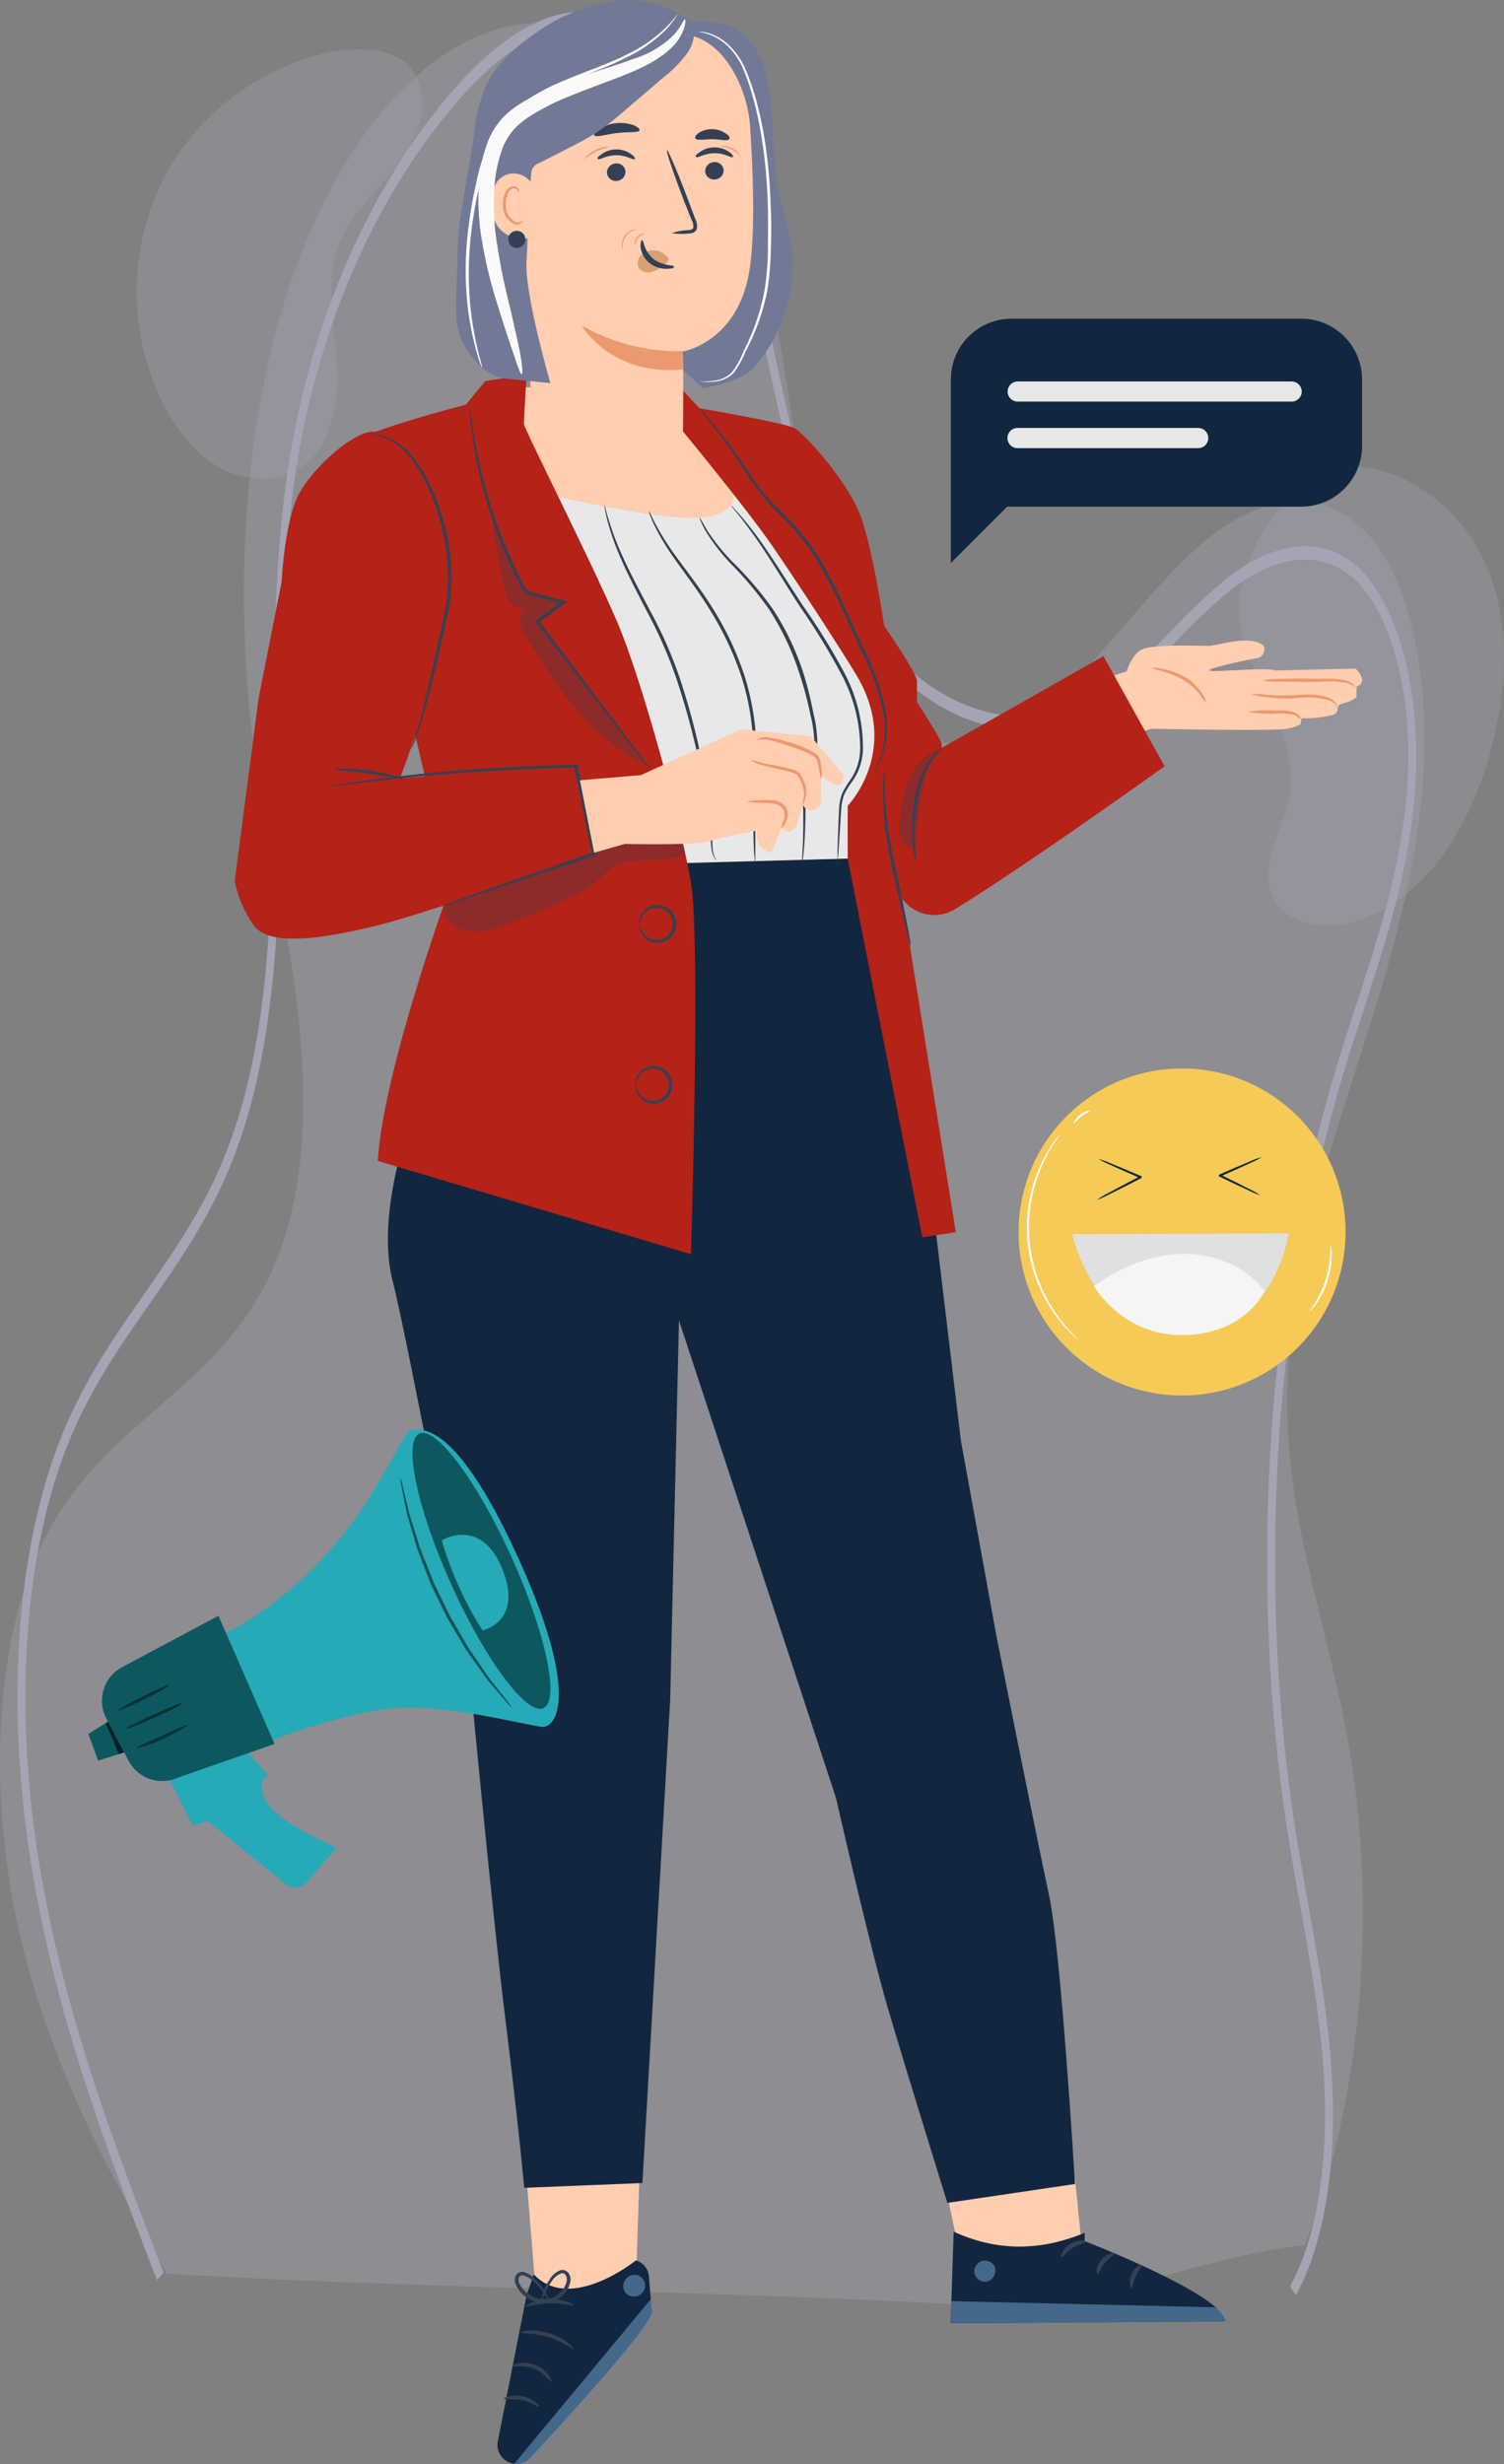 <svg xmlns="http://www.w3.org/2000/svg" width="390.349" height="639.387" viewBox="0 0 390.349 639.387">
  <rect x="0" y="0" width="390.349" height="639.387" fill="#808080" stroke="none"/>
  <g id="Grupo_131774" data-name="Grupo 131774" transform="translate(-180 -3765.587)">
    <g id="Grupo_129539" data-name="Grupo 129539" transform="translate(-62.441 2464.587)">
      <g id="Grupo_129289" data-name="Grupo 129289" transform="translate(242.442 1304.019)">
        <path id="Trazado_165948" data-name="Trazado 165948" d="M419.676,678.907c14.767-38.025,18.969-87.375,11.149-130.953-4.944-27.551-14.431-53.147-15.644-81.878-2.426-57.442,28.156-103.882,34.5-160.455,2.789-24.863-.254-53.829-12.207-68.932-11.806-14.917-28.657-11.872-42.022-1.425s-24.675,27.17-37.509,39.4-28.634,19.783-42.186,10.054c-13.727-9.856-21.513-34.7-25.875-58.913s-6.5-50-13.946-71.939C263.669,117.709,237.512,98,213.137,103.1S166.983,136.14,155.3,172.85s-13.723,81.111-7.908,121.657c2.95,20.564,7.809,40.257,10.459,60.94s2.892,43.319-3.023,61.948c-12.37,38.955-45.005,44.388-62.095,77.8-14.1,27.572-14.547,69.649-6.543,103.557s23.048,61.419,38.047,87.594c69.959,4,141.172,4.261,211.131,8.257C362.558,696.152,392.518,681.624,419.676,678.907Z" transform="translate(-80.961 -99.317)" fill="#a4a4b4" opacity="0.354" style="mix-blend-mode: multiply;isolation: isolate"/>
        <path id="Trazado_165949" data-name="Trazado 165949" d="M359.21,177.148c-.16,17.148,16.141,32.072,13.3,48.984-1.517,9.049-8.412,18.222-4.4,26.475,3.545,7.3,13.7,8.57,21.463,6.2,18.173-5.56,29.218-24.135,34.5-42.391,4.969-17.171,6.2-36.351-1.755-52.359-6.412-12.9-21.206-24.283-36.229-23.23C372.328,141.788,359.33,164.231,359.21,177.148Z" transform="translate(-37.695 -22.811)" fill="#a4a4b4" opacity="0.31" style="mix-blend-mode: multiply;isolation: isolate"/>
        <path id="Trazado_165950" data-name="Trazado 165950" d="M115.424,142.792a64.935,64.935,0,0,0-1.3,63.186c3.333,6.116,7.835,11.816,13.914,15.217s13.92,4.16,19.971.709c9.176-5.234,11.205-17.58,10.475-28.118s-3.118-21.587.94-31.339c2.646-6.357,7.726-11.314,12.232-16.52s8.713-11.283,8.946-18.165c.6-17.84-18.337-16.507-29.751-12.8A64.871,64.871,0,0,0,115.424,142.792Z" transform="translate(-71.083 -102.901)" fill="#a4a4b4" opacity="0.31" style="mix-blend-mode: multiply;isolation: isolate"/>
        <g id="Grupo_128901" data-name="Grupo 128901" transform="translate(4.542 0)" style="mix-blend-mode: multiply;isolation: isolate">
          <path id="Trazado_151849" data-name="Trazado 151849" d="M419.708,690.366l-1.525-2.332c4.2-7.682,10.892-25.292,8.625-56.954-1.009-14.094-3.51-28.017-5.929-41.48-1.08-6.015-2.2-12.235-3.173-18.411-10.4-65.9-5.852-138.6,12.485-199.449,1.629-5.4,3.391-10.819,5.1-16.058,5.054-15.533,10.28-31.6,12.527-48.948,3.941-30.449-3.85-53.271-12.756-61.589-8.545-7.985-20.606-6.764-33.09,3.35a164.627,164.627,0,0,0-13.3,12.6c-5.673,5.783-11.538,11.762-17.836,15.995-24.778,16.656-55.758,2.5-72.059-32.921-7.834-17.022-12.258-37.594-16.536-57.49-1.657-7.709-3.372-15.682-5.256-23.311-5.863-23.717-16.593-53.487-34.418-60.608-15.662-6.26-31.525,7.5-42.072,20.141-20.18,24.19-34.4,56.952-40.055,92.247-3.81,23.8-3.963,49.707-4.112,74.759-.221,37.309-.449,75.888-13.025,106.957-5.721,14.134-13.59,25.411-21.2,36.318-7.126,10.214-14.5,20.776-19.989,33.578-12.447,29.008-15.5,70.076-8.371,112.675,6.4,38.274,19.46,72.235,32.086,105.079l-1.735,1.87c-12.708-33.057-25.849-67.24-32.337-106.016-7.3-43.617-4.133-85.762,8.682-115.626,5.639-13.141,13.1-23.84,20.321-34.187,7.506-10.758,15.267-21.883,20.831-35.63,12.226-30.207,12.441-66.562,12.669-105.051.15-25.269.3-51.4,4.184-75.623,5.773-36.065,20.28-69.5,40.846-94.163,10.9-13.061,27.331-27.254,43.753-20.691,18.672,7.46,29.8,38.186,35.845,62.649,1.9,7.7,3.627,15.715,5.292,23.462,4.224,19.643,8.59,39.957,16.228,56.549,15.758,34.241,45.7,47.923,69.658,31.823,6.138-4.126,11.93-10.029,17.532-15.738a165.922,165.922,0,0,1,13.471-12.758c13.1-10.608,25.851-11.8,34.994-3.258,9.55,8.922,17.932,33.175,13.768,65.343-2.31,17.838-7.608,34.122-12.733,49.871-1.7,5.216-3.453,10.608-5.065,15.96C413.921,433.4,409.426,505.211,419.7,570.3c.965,6.12,2.078,12.312,3.153,18.3,2.444,13.6,4.972,27.672,6,42.065C431.223,663.7,424.14,682.251,419.708,690.366Z" transform="translate(-87.906 -97.739)" fill="#a4a4b4"/>
        </g>
      </g>
    </g>
    <g id="freepik--Character--inject-258" transform="translate(240.919 3765.587)">
      <path id="Trazado_122355" data-name="Trazado 122355" d="M15513.023,10095.6l-2.725-12.816,33.324-3.687,1.92,18.744-11.535,7.208Z" transform="translate(-15325.588 -9514.136)" fill="#ffcdb0"/>
      <path id="Trazado_122356" data-name="Trazado 122356" d="M15581.6,10068.224l4.484,55.269,25.313-3.684,1.764-54.308Z" transform="translate(-15507.426 -9522.324)" fill="#ffcdb0"/>
      <path id="Trazado_122357" data-name="Trazado 122357" d="M15244.949,9879.921s-17.014,13.729-26.48,3.636l-1.89,5.364-7.45,37.807a4.935,4.935,0,0,0,8.459,4.393c6.873-7.387,32.039-34.669,31.494-38.081l-.785-9.083A4.641,4.641,0,0,0,15244.949,9879.921Z" transform="translate(-15140.818 -9293.361)" fill="#12263f"/>
      <g id="Grupo_60794" data-name="Grupo 60794" transform="translate(72.57 596.507)" opacity="0.6">
        <path id="Trazado_122358" data-name="Trazado 122358" d="M15209,9928.92l35.516-42.788.128,1.986c.352,2.146-.545,3.075-1.489,4.533-2.8,4.312-10.75,14.1-29.764,34.715a5.069,5.069,0,0,1-4.394,1.6Z" transform="translate(-15209 -9886.132)" fill="#6595bf" stroke="#5e6178" stroke-miterlimit="10" stroke-width="0"/>
      </g>
      <g id="Grupo_60795" data-name="Grupo 60795" transform="translate(100.844 590.307)" opacity="0.6">
        <path id="Trazado_122359" data-name="Trazado 122359" d="M15211.146,9882.966a2.9,2.9,0,0,0-.541,3.859,2.934,2.934,0,0,0,3.923.545,2.786,2.786,0,1,0-3.078-4.646,3.086,3.086,0,0,0-.513.433" transform="translate(-15210.102 -9882.26)" fill="#6595bf" stroke="#5e6178" stroke-miterlimit="10" stroke-width="0"/>
      </g>
      <path id="Trazado_122360" data-name="Trazado 122360" d="M15235.415,9901.394c-.271.145-1.6-2.227-4.485-3.349s-5.542-.354-5.623-.643.546-.527,1.6-.752a7.827,7.827,0,0,1,4.373.433,7.531,7.531,0,0,1,3.446,2.658A5.783,5.783,0,0,1,15235.415,9901.394Z" transform="translate(-15153.23 -9283.371)" fill="#344154"/>
      <path id="Trazado_122361" data-name="Trazado 122361" d="M15236.5,9904.728c-.224.224-1.874-1.187-4.405-1.716a45.454,45.454,0,0,0-4.808-.256c-.157-.258,2.1-1.394,4.984-.753S15236.819,9904.582,15236.5,9904.728Z" transform="translate(-15157.519 -9280.186)" fill="#344154"/>
      <path id="Trazado_122362" data-name="Trazado 122362" d="M15235.568,9896.045c-.209.242-2.739-1.937-6.614-3.09s-7.226-.8-7.257-1.123,3.426-1.154,7.576.129S15235.73,9895.9,15235.568,9896.045Z" transform="translate(-15147.621 -9286.528)" fill="#344154"/>
      <path id="Trazado_122363" data-name="Trazado 122363" d="M15234.29,9887.735c-.111.308-2.852-.591-6.312-.479s-6.166,1.121-6.278.85,2.516-1.795,6.248-1.876S15234.452,9887.466,15234.29,9887.735Z" transform="translate(-15146.341 -9289.563)" fill="#344154"/>
      <path id="Trazado_122364" data-name="Trazado 122364" d="M15229.122,9890.17a4.137,4.137,0,0,1,.142-1.778,12.211,12.211,0,0,1,1.991-4.47,5.638,5.638,0,0,1,2.688-2.355,1.982,1.982,0,0,1,2.177.676,3.042,3.042,0,0,1,.514,2.193,6.966,6.966,0,0,1-6.808,5.605,8,8,0,0,1-7.447-4.949,2.74,2.74,0,0,1,.127-2.274,1.987,1.987,0,0,1,2.145-.785,6.765,6.765,0,0,1,2.983,1.938,13.3,13.3,0,0,1,2.852,3.974,3.938,3.938,0,0,1,.544,1.7,21.107,21.107,0,0,0-3.927-5.144,6.224,6.224,0,0,0-2.626-1.6,1.085,1.085,0,0,0-1.168.417,1.9,1.9,0,0,0,0,1.5,7.259,7.259,0,0,0,6.5,4.229,6.085,6.085,0,0,0,5.863-4.692,2.159,2.159,0,0,0-.308-1.6,1.055,1.055,0,0,0-1.183-.387,5.063,5.063,0,0,0-2.326,1.936,18.167,18.167,0,0,0-2.734,5.863Z" transform="translate(-15149.501 -9292.43)" fill="#344154"/>
      <path id="Trazado_122365" data-name="Trazado 122365" d="M15167.677,9655.04c0,1.188-12.366,43-12.366,43s-20.025,39.953-13.553,64.687c3.573,13.633,19.673,98.923,19.673,98.923s6.119,65.024,9.611,93.061,4.806,43.077,4.806,43.077l30.679-1.234,7.208-125.4,2.275-98.474,40.771,123.977s8.7,38.3,13.439,54.469,15.46,50.575,15.46,50.575l33.113-4.9s-3.573-60.283-6.728-74.894-13.619-67.076-13.619-67.076l-9.274-50.99-9.933-83-8.634-31.911-10.733-36.093Z" transform="translate(-15100.713 -9430.067)" fill="#12263f"/>
      <path id="Trazado_122366" data-name="Trazado 122366" d="M15106.364,9625.534s1.185-4.2,3.891-5.655,14.755-.977,17.3-.977,10.685-3.061,14.418,0a2.464,2.464,0,0,1-1.6,3.2h-.307c-4.406.881-12.559,2.6-12.191,3.2s14.3-.944,17.19,0l20.7-.5s3.635,3.365.271,4.7v2.738a9.1,9.1,0,0,1-3.575,1.6c-2.707.815.179,2.434-3.379,3.2a31.853,31.853,0,0,1-7.3.658l-.336,1.6a11.725,11.725,0,0,1-3.557,1.124c-2.882.655-35.1,0-35.1,0l-16.452,5.222-2.37-16.212Z" transform="translate(-14874.875 -9451.311)" fill="#ffcdb0"/>
      <path id="Trazado_122367" data-name="Trazado 122367" d="M15119.3,9622.023c0,.3,3.928.672,8.011,2.994a14.928,14.928,0,0,1,4.487,3.893c.446.722.928,1.411,1.44,2.084a4.51,4.51,0,0,0-.96-2.4,12.954,12.954,0,0,0-4.533-4.312,17.835,17.835,0,0,0-5.88-2.1A6.513,6.513,0,0,0,15119.3,9622.023Z" transform="translate(-14881.244 -9448.647)" fill="#eb996e"/>
      <path id="Trazado_122368" data-name="Trazado 122368" d="M15103.888,9629.24a32.284,32.284,0,0,0,7.226.478,16.065,16.065,0,0,1,4.932.339,4.58,4.58,0,0,1,1.6,1.2c.129,0,0-1.041-1.313-1.73a12.3,12.3,0,0,0-5.176-.639,31.526,31.526,0,0,0-7.271.353Z" transform="translate(-14841 -9444.522)" fill="#eb996e"/>
      <path id="Trazado_122369" data-name="Trazado 122369" d="M15098.045,9626.245a14.131,14.131,0,0,0,3.333.689,38.713,38.713,0,0,0,8.268.368,21.375,21.375,0,0,1,8.007.369,4.9,4.9,0,0,1,2.084,1.072c.385.386.335.737.414.737s.227-.384-.159-.944a4.45,4.45,0,0,0-2.145-1.426,11.7,11.7,0,0,0-3.7-.751,39.539,39.539,0,0,0-4.564.111,53.13,53.13,0,0,1-8.137-.129,13.307,13.307,0,0,0-3.4-.1Z" transform="translate(-14834.196 -9446.111)" fill="#eb996e"/>
      <path id="Trazado_122370" data-name="Trazado 122370" d="M15095.1,9624.188a17.142,17.142,0,0,0,3.605.29c2.227,0,5.3.11,8.7.11,1.7,0,3.316-.145,4.8-.128a21.848,21.848,0,0,1,3.828.241,6.018,6.018,0,0,1,2.4.738c.48.319.611.654.674.621s0-.415-.48-.881a5.38,5.38,0,0,0-2.48-1.073,19.11,19.11,0,0,0-3.943-.416c-1.488,0-3.107.095-4.8,0-3.381,0-6.408,0-8.668.127A14.816,14.816,0,0,0,15095.1,9624.188Z" transform="translate(-14828.367 -9447.61)" fill="#eb996e"/>
      <path id="Trazado_122371" data-name="Trazado 122371" d="M15608.933,9798.723l15.861,19.335-3.685,7.979-18.584,1.378-19.062-3.141-10.574-3.813-6.888-17.524,2.243-13.825,7.369.3Z" transform="translate(-15494.071 -9688.706)" fill="#ffcdb0"/>
      <path id="Trazado_122372" data-name="Trazado 122372" d="M15247.17,9593.529s1.267,6.28-10.125,6.648-40.722-6.648-40.722-6.648l-23.9,42.147,25.36,55.061,78.962-2.18V9674.8s6.873-4.712,7.608-19.225a60.487,60.487,0,0,0-3.621-24.621Z" transform="translate(-15117.568 -9465.764)" fill="#e8e8e8" stroke="#5e6178" stroke-miterlimit="10" stroke-width="0"/>
      <path id="Trazado_122373" data-name="Trazado 122373" d="M15130.406,9581.719s21.787,3.731,24.509,5.094,13.619,13.617,17.016,22.123,6.405,29.268,6.405,29.268,8.507,12.254,8.507,14.289v5.448s6.408,9.869,6.408,10.893v1.023l41.988-23.821,15.877,28.58s-36.847,26.385-54.468,37.116a10.238,10.238,0,0,1-13.6-2.738h0l13.874,86.51-8.683,1.358-19.367-98.232v-13.762s13.984-14.419,2.194-34.012c-4.1-6.793-16.02-25.184-22.429-34.362s-22.685-28.98-22.685-28.98v-10.6Z" transform="translate(-15009.774 -9475.772)" fill="#b42218"/>
      <path id="Trazado_122374" data-name="Trazado 122374" d="M15252.07,9574.4l-10.768,1.795-5.013,6.1s-30.323,7.66-33.914,12.321,18.552,64.079,18.552,64.079l11.422,48.332s-17.525,47.866-18.919,71.5l81.285,24.208s2.516-81.7,0-96.426-12.543-52.336-19.352-68.114-24.03-49.821-24.03-50.895S15252.07,9574.4,15252.07,9574.4Z" transform="translate(-15176.294 -9477.28)" fill="#b42218"/>
      <g id="Grupo_60796" data-name="Grupo 60796" transform="translate(54.602 217.529)" opacity="0.3">
        <path id="Trazado_122375" data-name="Trazado 122375" d="M15203.919,9666.813a5.99,5.99,0,0,1,2.705-2.31c8.013-4.2,17.447-4.693,25.954-7.8,8.089-2.947,16.021-8.331,24.493-6.9,3.318.56,4.968.542,8.283,1.151l.608,2.724c-5.158,2.709-14.033.146-18.888,3.365a53.6,53.6,0,0,0-4.483,4.067,27.808,27.808,0,0,1-6.409,3.735q-6.825,3.2-13.811,6.054c-4.4,1.826-9.179,3.589-13.825,2.5a7.276,7.276,0,0,1-3.973-2.243A4.1,4.1,0,0,1,15203.919,9666.813Z" transform="translate(-15203.571 -9649.563)" fill="#344154"/>
      </g>
      <path id="Trazado_122376" data-name="Trazado 122376" d="M15255.408,9583.9c1.217.48,14.593,25.774,17.7,38.446s-11.806,51.264-11.806,51.264l45.878-3.059,4.455,22.637s-42.26,15.217-56.228,18.646-27.972,5.59-32.042,0a30.145,30.145,0,0,1-4.967-11.5l6.218-47.533,5.958-30.164s.625-13.36,3.732-21.131S15250.762,9582.021,15255.408,9583.9Z" transform="translate(-15218.399 -9471.686)" fill="#b42218"/>
      <path id="Trazado_122377" data-name="Trazado 122377" d="M15202.443,9689.421a4.007,4.007,0,0,0,.143-1.057c0-.785.129-1.795.225-3.045.177-2.738.416-6.536.705-11.214a12.6,12.6,0,0,1,.8-3.509,22.994,22.994,0,0,1,2.082-3.365,14.971,14.971,0,0,0,2.74-8.537,41.315,41.315,0,0,0-4.935-19.768,164.029,164.029,0,0,0-10.732-17.365c-3.427-5.238-6.409-10.044-9.084-13.954a97.028,97.028,0,0,0-6.744-8.985c-.864-1.011-1.6-1.78-2.05-2.275a5.1,5.1,0,0,0-.772-.736,10.511,10.511,0,0,0,.644.847l1.938,2.355c1.6,2.082,3.91,5.158,6.5,9.116s5.513,8.779,8.925,14.049a173.641,173.641,0,0,1,10.619,17.333,40.894,40.894,0,0,1,4.968,19.369,14.392,14.392,0,0,1-2.531,8.169,24.066,24.066,0,0,0-2.117,3.51,12.884,12.884,0,0,0-.8,3.717c-.24,4.8-.354,8.569-.432,11.214v3.044a8.256,8.256,0,0,0-.092,1.088Z" transform="translate(-15046.087 -9464.512)" fill="#344154"/>
      <path id="Trazado_122378" data-name="Trazado 122378" d="M15182.208,9597.651a5.062,5.062,0,0,0,.351.944,24.04,24.04,0,0,0,1.313,2.6,50.58,50.58,0,0,0,6.521,8.425,92.5,92.5,0,0,1,10.046,12.046,70.587,70.587,0,0,1,8.006,17.35,89.577,89.577,0,0,1,2.518,9.611,32.931,32.931,0,0,1,1.041,9.115c-.126,2.917-1.424,5.449-2.177,8.012a23.816,23.816,0,0,0-.722,7.369c.1,4.485,0,8.105-.145,10.62q-.1,1.764-.144,2.883v1.009a3.426,3.426,0,0,0,.173-.992c.083-.658.2-1.6.309-2.884.209-2.5.432-6.137.417-10.636a23.07,23.07,0,0,1,.783-7.18,31.675,31.675,0,0,0,2.275-8.17,33.257,33.257,0,0,0-.992-9.34,93.873,93.873,0,0,0-2.336-9.612,68.982,68.982,0,0,0-8.237-17.524,87.541,87.541,0,0,0-10.254-12.028,54.6,54.6,0,0,1-6.666-8.2C15183.007,9598.9,15182.366,9597.618,15182.208,9597.651Z" transform="translate(-15061.576 -9463.283)" fill="#344154"/>
      <path id="Trazado_122379" data-name="Trazado 122379" d="M15192.039,9596.6a5.152,5.152,0,0,0,.287.963c.34.894.707,1.776,1.125,2.642a63.63,63.63,0,0,0,5.461,9.021c2.547,3.651,5.816,7.815,8.875,12.813a80.922,80.922,0,0,1,8.156,17.126,66.118,66.118,0,0,1,3.2,18.665c.258,5.848,0,11.213,0,15.587s0,8.01.145,10.526a25.127,25.127,0,0,0,.223,2.868,4.845,4.845,0,0,0,.146.977,5.272,5.272,0,0,0,0-.993v-2.852c0-2.483,0-6.071.127-10.526s.352-9.724.145-15.618a65.848,65.848,0,0,0-3.2-18.889,79.547,79.547,0,0,0-8.221-17.284c-3.123-5.015-6.406-9.163-9.051-12.816a71,71,0,0,1-5.652-8.812c-.58-1.105-.98-1.97-1.252-2.562A4.58,4.58,0,0,0,15192.039,9596.6Z" transform="translate(-15084.545 -9463.917)" fill="#344154"/>
      <path id="Trazado_122380" data-name="Trazado 122380" d="M15198.5,9595.651a4.646,4.646,0,0,0,.126.978c.161.945.372,1.874.611,2.788a66.222,66.222,0,0,0,3.46,9.868c1.745,4.068,4.183,8.746,6.857,13.921a117.122,117.122,0,0,1,7.593,17.287,197.643,197.643,0,0,1,8.009,33.4c.627,4.374.853,7.914,1.061,10.381a6.9,6.9,0,0,0,.785,2.755,2.294,2.294,0,0,0,.657.752,4.228,4.228,0,0,1-.517-.832,7.524,7.524,0,0,1-.6-2.709c-.1-2.449-.243-6.036-.787-10.41a181.043,181.043,0,0,0-7.8-33.642,110.709,110.709,0,0,0-7.7-17.382c-2.708-5.176-5.19-9.788-6.985-13.81a75.891,75.891,0,0,1-3.7-9.725C15198.819,9596.964,15198.662,9595.634,15198.5,9595.651Z" transform="translate(-15102.541 -9464.489)" fill="#344154"/>
      <path id="Trazado_122381" data-name="Trazado 122381" d="M15162.953,9664.287c.129,0-.159-1.762-.3-4.6a48.485,48.485,0,0,1,.639-11.006,28.531,28.531,0,0,1,3.526-10.35,15.056,15.056,0,0,1,3.109-3.2,2.88,2.88,0,0,0-1.139.543,9.706,9.706,0,0,0-2.465,2.387,26.216,26.216,0,0,0-3.848,10.541,40.555,40.555,0,0,0-.412,11.213,16.921,16.921,0,0,0,.891,4.473Z" transform="translate(-14986.094 -9440.722)" fill="#344154"/>
      <path id="Trazado_122382" data-name="Trazado 122382" d="M15216.585,9673.936a3.543,3.543,0,0,0,.641-.912,17.618,17.618,0,0,0,1.33-2.917,23.772,23.772,0,0,0,.8-11.663,64.111,64.111,0,0,0-5.765-16.4c-2.773-5.913-5.56-12.527-9.1-19.224a63.6,63.6,0,0,0-6.026-9.29,91.416,91.416,0,0,0-6.968-7.547c-4.8-4.518-7.656-9.612-10.523-13.681s-5.351-7.178-7.145-9.275c-.9-1.058-1.6-1.858-2.116-2.388a4.009,4.009,0,0,0-.783-.786,8.557,8.557,0,0,0,.654.883l1.987,2.5c1.715,2.16,4.15,5.318,6.9,9.4s5.721,9.307,10.477,13.873a94.6,94.6,0,0,1,6.872,7.529,61.763,61.763,0,0,1,5.928,9.181c3.526,6.632,6.408,13.247,9.133,19.224a64.772,64.772,0,0,1,5.89,16.18,24.349,24.349,0,0,1-.525,11.471,27.03,27.03,0,0,1-1.666,3.845Z" transform="translate(-15050.459 -9474.001)" fill="#344154"/>
      <path id="Trazado_122383" data-name="Trazado 122383" d="M15174.291,9684.1a6.975,6.975,0,0,0-.194-1.81c-.191-1.152-.5-2.819-.9-4.807-.88-4.277-2.031-9.835-3.315-16.02a109.511,109.511,0,0,1-2.229-16.132c-.188-4.15,0-6.73-.142-6.744a10.251,10.251,0,0,0-.255,1.809c0,.579-.113,1.3-.146,2.13s0,1.78,0,2.819a89.193,89.193,0,0,0,1.935,16.263c1.236,6.264,2.629,11.854,3.561,15.924q.674,2.865,1.152,4.806a8.334,8.334,0,0,0,.525,1.765Z" transform="translate(-14998.871 -9438.641)" fill="#344154"/>
      <path id="Trazado_122384" data-name="Trazado 122384" d="M15209.383,9579.76a7.293,7.293,0,0,0,0,1.187,32.979,32.979,0,0,0,.3,3.4,119.715,119.715,0,0,0,2.081,12.387,121.15,121.15,0,0,0,5.5,17.8c1.293,3.2,2.8,6.632,4.516,10.028a26.166,26.166,0,0,0,1.426,2.595,4.6,4.6,0,0,0,2.736,1.6l5.8,1.457,1.876.464-.146-.735-6.809,5-.336.241.258.335,20.905,27.233,6.232,8.012,1.713,2.115a5.268,5.268,0,0,0,.623.7,4.147,4.147,0,0,0-.513-.8l-1.6-2.191-6.04-8.14-20.681-27.395v.579l6.808-4.984.72-.527-.864-.209-1.875-.479-5.8-1.46a3.687,3.687,0,0,1-2.288-1.232,22.293,22.293,0,0,1-1.347-2.452c-1.73-3.379-3.2-6.713-4.533-9.947a125.122,125.122,0,0,1-5.639-17.622c-1.234-5.126-1.924-9.355-2.339-12.271-.193-1.409-.353-2.53-.466-3.383a4.286,4.286,0,0,0-.224-1.3Z" transform="translate(-15148.346 -9474.054)" fill="#344154"/>
      <path id="Trazado_122385" data-name="Trazado 122385" d="M15241.466,9584.238a14.44,14.44,0,0,1,3.508.577,16.02,16.02,0,0,1,7.545,5.863,31.273,31.273,0,0,1,3.479,5.75,52.486,52.486,0,0,1,2.945,7.162,57.2,57.2,0,0,1,2.979,17.43c.146,6.295-1.6,12.142-2.673,17.525s-2.275,10.189-3.206,14.226-1.872,7.272-2.544,9.484c-.371,1.105-.627,1.971-.853,2.53a8.329,8.329,0,0,0-.287.9,3.408,3.408,0,0,0,.447-.83c.274-.546.579-1.395,1-2.5.785-2.2,1.745-5.415,2.819-9.436s2.227-8.842,3.444-14.194c.577-2.69,1.2-5.512,1.826-8.442a41.324,41.324,0,0,0,.93-9.274,56.91,56.91,0,0,0-3.093-17.622,49.364,49.364,0,0,0-3.044-7.227,30.56,30.56,0,0,0-3.637-5.8,15.883,15.883,0,0,0-7.912-5.815,8.863,8.863,0,0,0-2.675-.369,3.593,3.593,0,0,0-1,.061Z" transform="translate(-15206.541 -9471.402)" fill="#344154"/>
      <path id="Trazado_122386" data-name="Trazado 122386" d="M15247.3,9674.439a3.919,3.919,0,0,0,.771-.209l2.211-.689,8.217-2.754,28.563-9.611.321-.113v-.336c-1.426-6.9-3-14.419-4.628-22.428v-.657h-.5c-17.816.352-33.914,1.6-45.5,2.979-5.782.657-10.46,1.3-13.681,1.779l-3.718.576a12.243,12.243,0,0,0-1.281.258,6.005,6.005,0,0,0,1.315-.1l3.589-.385c3.2-.385,8.011-.931,13.712-1.6,11.6-1.186,27.65-2.371,45.448-2.723l-.416-.321v.3l4.678,22.428.257-.449-28.45,9.964-8.155,2.933-2.146.815A3.207,3.207,0,0,0,15247.3,9674.439Z" transform="translate(-15193.631 -9439.211)" fill="#344154"/>
      <path id="Trazado_122387" data-name="Trazado 122387" d="M15249.189,9638.356c0,.24,4.119.5,9.147,1.217s9.067,1.6,9.133,1.362a47.893,47.893,0,0,0-18.276-2.579Z" transform="translate(-15223.556 -9438.822)" fill="#344154"/>
      <path id="Trazado_122388" data-name="Trazado 122388" d="M15205.753,9691.327a6.777,6.777,0,0,0,.287-1.059,4.617,4.617,0,0,1,1.6-2.307,4.234,4.234,0,0,1,3.974-.527,4.164,4.164,0,0,1,0,7.8,4.3,4.3,0,0,1-3.974-.53,4.689,4.689,0,0,1-1.605-2.3,5.913,5.913,0,0,0-.284-1.073,2.493,2.493,0,0,0,0,1.151,4.534,4.534,0,0,0,1.6,2.692,4.8,4.8,0,0,0,4.61.785,4.9,4.9,0,0,0,0-9.241,4.806,4.806,0,0,0-4.612.783,4.464,4.464,0,0,0-1.6,2.688A2.063,2.063,0,0,0,15205.753,9691.327Z" transform="translate(-15101.62 -9409.836)" fill="#344154"/>
      <path id="Trazado_122389" data-name="Trazado 122389" d="M15205.148,9665.281s.1-.4.307-1.073a4.65,4.65,0,0,1,1.6-2.29,4.232,4.232,0,0,1,3.988-.527,4.146,4.146,0,0,1,0,7.785,4.232,4.232,0,0,1-3.99-.527,4.663,4.663,0,0,1-1.6-2.293c-.209-.672-.224-1.072-.307-1.072a2.364,2.364,0,0,0,0,1.156,4.637,4.637,0,0,0,1.6,2.688,4.806,4.806,0,0,0,4.6.787,4.9,4.9,0,0,0,0-9.263,4.81,4.81,0,0,0-4.6.788,4.605,4.605,0,0,0-1.6,2.69,2.352,2.352,0,0,0,0,1.153Z" transform="translate(-15100.059 -9425.519)" fill="#344154"/>
      <g id="Grupo_60797" data-name="Grupo 60797" transform="translate(172.4 194.088)" opacity="0.3">
        <path id="Trazado_122390" data-name="Trazado 122390" d="M15173.04,9634.931a13.068,13.068,0,0,0-8.009,6.953,32.8,32.8,0,0,0-2.936,10.973,10.014,10.014,0,0,0,.8,6.664c.578.928,2.02,1.6,2.676.752a1.821,1.821,0,0,0,.306-.882c.8-4.484,1.009-9.066,2-13.521s1.907-8.009,5.4-10.926" transform="translate(-15161.851 -9634.931)" fill="#344154"/>
      </g>
      <g id="Grupo_60798" data-name="Grupo 60798" transform="translate(66.725 134.431)" opacity="0.3">
        <path id="Trazado_122391" data-name="Trazado 122391" d="M15250.259,9662.026c-11.71-4.9-20.441-15.651-27.328-26.306-1.491-2.308-2.948-4.63-4.406-6.951a9.9,9.9,0,0,1-1.747-4.165,3.206,3.206,0,0,1,2.292-3.476,4.521,4.521,0,0,1-5.017-1.956,13.539,13.539,0,0,1-1.811-5.463c-.815-4.646-1.937-11.455-2.752-16.02,1.281,3.333,4.069,8.892,5.35,12.223.914,2.355,1.777,5.1,3.685,6.744,3.06,2.646,6.136,1.73,9.725,2.821-2.324.64-5.064,3.347-6.81,4.981,8.907,12.625,28.836,37.632,28.836,37.632" transform="translate(-15209.49 -9597.69)" fill="#344154"/>
      </g>
      <path id="Trazado_122392" data-name="Trazado 122392" d="M15190.96,9517.05c3.2.642,6.68.159,9.868,1.057,4.614,1.315,8.011,5.367,9.8,9.836a46.463,46.463,0,0,1,2.456,14.112l.893,12.816a41.423,41.423,0,0,0,1.15,8.188c.852,2.962,3.206,10.86,3.3,14.705a41.513,41.513,0,0,1-9.61,29.077c-2.963,3.347-9.132,4.8-13.5,5.7l-9.1-8.01c-.319-.288,6.811-8.009,6.632-8.459a3.111,3.111,0,0,1,.193-2.084,102.536,102.536,0,0,0-4.326-76.365" transform="translate(-15073.694 -9511.805)" fill="#727997"/>
      <path id="Trazado_122393" data-name="Trazado 122393" d="M15235.5,9624.519c.24-16.74,0-23.02,0-22.923s14.42-2.419,17.317-21.2c1.459-9.323.96-24.622.143-37.134-.735-11.214-8.231-25.054-19.445-23.837l-35,8.924a6.632,6.632,0,0,0-5.9,6.713h0l3.941,89.134" transform="translate(-15119.192 -9510.417)" fill="#ffcdb0"/>
      <path id="Trazado_122394" data-name="Trazado 122394" d="M15202.164,9542.116a2.38,2.38,0,0,1-2.3,2.432,2.273,2.273,0,0,1-2.471-2.079h0a2.4,2.4,0,0,1,2.307-2.436,2.3,2.3,0,0,1,2.486,2.082Z" transform="translate(-15075.288 -9497.974)" fill="#344154"/>
      <path id="Trazado_122395" data-name="Trazado 122395" d="M15205.484,9540.164c-.289.321-2.115-1.024-4.712-1.009s-4.484,1.315-4.806.994.159-.707.978-1.313a6.6,6.6,0,0,1,3.825-1.187,6.3,6.3,0,0,1,3.753,1.2C15205.484,9539.461,15205.644,9540.021,15205.484,9540.164Z" transform="translate(-15076.202 -9499.402)" fill="#344154"/>
      <path id="Trazado_122396" data-name="Trazado 122396" d="M15218.084,9542.353a2.388,2.388,0,0,1-2.307,2.437,2.292,2.292,0,0,1-2.486-2.1h0a2.41,2.41,0,0,1,2.306-2.436,2.287,2.287,0,0,1,2.5,2.066Z" transform="translate(-15116.676 -9497.842)" fill="#344154"/>
      <path id="Trazado_122397" data-name="Trazado 122397" d="M15221.385,9540.5c-.289.321-2.117-1.024-4.711-1.024s-4.486,1.313-4.809.992.16-.705.98-1.3a6.578,6.578,0,0,1,3.828-1.186,6.289,6.289,0,0,1,3.75,1.2C15221.385,9539.8,15221.545,9540.362,15221.385,9540.5Z" transform="translate(-15117.573 -9499.199)" fill="#344154"/>
      <path id="Trazado_122398" data-name="Trazado 122398" d="M15202.959,9559.605a17.36,17.36,0,0,1,4.2-.77c.655,0,1.281-.193,1.394-.642a3.219,3.219,0,0,0-.432-1.971l-1.97-4.95c-2.742-7.161-4.713-13.058-4.424-13.152s2.74,5.606,5.463,12.815l1.891,5.062a3.674,3.674,0,0,1,.352,2.6,1.688,1.688,0,0,1-1.088.975,4.965,4.965,0,0,1-1.122.163,15.851,15.851,0,0,1-4.262-.127Z" transform="translate(-15089.536 -9499.123)" fill="#344154"/>
      <path id="Trazado_122399" data-name="Trazado 122399" d="M15230.226,9573.159a50.65,50.65,0,0,1-26.225-6.649s7.451,13.186,26.225,11.392Z" transform="translate(-15113.921 -9482.031)" fill="#eb996e"/>
      <path id="Trazado_122400" data-name="Trazado 122400" d="M15214.035,9556.087a4.589,4.589,0,0,0-4.18-1.714,4.228,4.228,0,0,0-2.948,1.6,2.739,2.739,0,0,0-.193,3.074,3.206,3.206,0,0,0,3.4.851,9.915,9.915,0,0,0,3.3-1.973,2.427,2.427,0,0,0,.736-.769.816.816,0,0,0,0-.961" transform="translate(-15101.734 -9489.358)" fill="#d9a171"/>
      <path id="Trazado_122401" data-name="Trazado 122401" d="M15205.841,9552.661c.418,0,.432,2.788,2.853,4.806s5.4,1.6,5.414,2.066-.656.56-1.922.594a7,7,0,0,1-4.533-1.6,6.142,6.142,0,0,1-2.2-4.007C15205.36,9553.348,15205.682,9552.644,15205.841,9552.661Z" transform="translate(-15100.108 -9490.368)" fill="#344154"/>
      <path id="Trazado_122402" data-name="Trazado 122402" d="M15222.816,9535.579c-.241.706-2.836.371-5.864.736s-5.5,1.218-5.912.579c-.177-.29.258-.962,1.231-1.6a10.345,10.345,0,0,1,8.973-1.011C15222.335,9534.715,15222.816,9535.243,15222.816,9535.579Z" transform="translate(-15117.725 -9501.786)" fill="#344154"/>
      <path id="Trazado_122403" data-name="Trazado 122403" d="M15205.244,9537.314c-.448.577-2.243,0-4.391,0s-3.956.4-4.374-.208c-.19-.3.1-.9.882-1.441a6.407,6.407,0,0,1,7.065.191C15205.244,9536.337,15205.565,9536.946,15205.244,9537.314Z" transform="translate(-15076.925 -9501.183)" fill="#344154"/>
      <path id="Trazado_122404" data-name="Trazado 122404" d="M15222.574,9537.54a20.425,20.425,0,0,0-3.571,1.187,23.563,23.563,0,0,0-3.2,2.1,7.689,7.689,0,0,1,2.978-2.389,7.428,7.428,0,0,1,3.8-.894Z" transform="translate(-15125.173 -9499.469)" fill="#eb996e"/>
      <path id="Trazado_122405" data-name="Trazado 122405" d="M15199.937,9539.952a8.541,8.541,0,0,0-5.235-2.451,4.407,4.407,0,0,1,2.958.468,4.6,4.6,0,0,1,2.279,1.983Z" transform="translate(-15068.734 -9499.546)" fill="#eb996e"/>
      <path id="Trazado_122406" data-name="Trazado 122406" d="M15210.234,9554.554a1.181,1.181,0,0,1-.094-.641,2.687,2.687,0,0,1,1.953-2.292h.656l-.577.226a3.056,3.056,0,0,0-1.153.831,3.43,3.43,0,0,0-.657,1.265A2.407,2.407,0,0,0,15210.234,9554.554Z" transform="translate(-15106.266 -9490.995)" fill="#eb996e"/>
      <path id="Trazado_122407" data-name="Trazado 122407" d="M15211.912,9556.21a2.313,2.313,0,0,1-.271-1.011,4.112,4.112,0,0,1,.61-2.451,4.257,4.257,0,0,1,1.951-1.6,1.883,1.883,0,0,1,1.025-.192,9.366,9.366,0,0,0-.932.4,4.3,4.3,0,0,0-2.433,3.846C15211.912,9555.84,15211.912,9556.192,15211.912,9556.21Z" transform="translate(-15111.147 -9491.4)" fill="#eb996e"/>
      <path id="Trazado_122408" data-name="Trazado 122408" d="M15264.045,9521.472a4.419,4.419,0,0,0-1.922-2.626,26.668,26.668,0,0,0-20.375-4.646,47.767,47.767,0,0,0-19.545,8.477c-5.129,3.554-9.965,7.9-12.561,13.565a45.081,45.081,0,0,0-3.045,12.816c-1.473,10.814-4.373,21.659-4.275,32.569,0,4.245-.723,11.406,0,16.645.77,5.605,6.2,12.431,11.727,13.681l12.416,1.231s-6.729-23.2-6.2-31.559c.449-7.322.385-15.362,1.217-22.651a3,3,0,0,1,2.133-2.916l7.768-3.956a77.413,77.413,0,0,0,7.3-4.085,74.989,74.989,0,0,0,7.4-5.836l10.074-8.6a30.607,30.607,0,0,0,5.816-6.009,9.985,9.985,0,0,0,1.6-7.88" transform="translate(-15144.537 -9513.776)" fill="#727997"/>
      <path id="Trazado_122409" data-name="Trazado 122409" d="M15238.9,9547.158a5.475,5.475,0,0,0-5.67-5.287,5.539,5.539,0,0,0-2.34.624c-1.905,1.107-3.347,3.318-3.2,7.545.466,11.31,11.727,8.507,11.727,8.188S15239.226,9551.837,15238.9,9547.158Z" transform="translate(-15161.046 -9496.864)" fill="#ffcdb0"/>
      <path id="Trazado_122410" data-name="Trazado 122410" d="M15235.126,9552.845a3.269,3.269,0,0,1-.527.307,1.914,1.914,0,0,1-1.462.093,4.8,4.8,0,0,1-2.433-4.275,6.59,6.59,0,0,1,.435-2.854,2.255,2.255,0,0,1,1.406-1.6,1,1,0,0,1,1.188.5c.177.3.113.527.16.545s.24-.194.127-.658a1.15,1.15,0,0,0-.464-.689,1.52,1.52,0,0,0-1.108-.24,2.784,2.784,0,0,0-1.983,1.828,6.873,6.873,0,0,0-.545,3.2,5.211,5.211,0,0,0,3.058,4.808,2.17,2.17,0,0,0,1.795-.37A.863.863,0,0,0,15235.126,9552.845Z" transform="translate(-15160.313 -9495.615)" fill="#eb996e"/>
      <path id="Trazado_122411" data-name="Trazado 122411" d="M15214.85,9608.99c.272,0,.191-1.794-.321-4.806s-1.6-7.466-2.8-12.816a159.538,159.538,0,0,1-3.667-18.81,68.982,68.982,0,0,1-.374-11.081,36.408,36.408,0,0,1,2.262-11.33,16.282,16.282,0,0,1,2.884-4.68,20.784,20.784,0,0,1,4.261-3.49,62.3,62.3,0,0,1,9.884-5c6.633-2.723,12.961-4.806,18.072-7.113s9.082-5.3,10.781-8.168,1.6-4.808,1.331-4.808-.722,1.6-2.646,3.847a25.161,25.161,0,0,1-10.588,6.409c-5.1,1.952-11.407,3.652-18.375,6.279a61.489,61.489,0,0,0-10.654,5.126,24.518,24.518,0,0,0-5.112,4.035,20.453,20.453,0,0,0-3.667,5.881,38.813,38.813,0,0,0-2.483,12.721,64.717,64.717,0,0,0,.657,11.791,122.28,122.28,0,0,0,4.614,19.094c1.6,5.286,3.09,9.518,4.069,12.431S15214.528,9609.054,15214.85,9608.99Z" transform="translate(-15140.355 -9511.9)" fill="#fafafa"/>
      <path id="Trazado_122412" data-name="Trazado 122412" d="M15209.1,9607.831a4.849,4.849,0,0,0-.271-1.2c-.2-.768-.532-1.888-.868-3.362a86.114,86.114,0,0,1-2.05-12.607,89.7,89.7,0,0,1,.462-18.9c.451-3.539,1.092-7.24,1.955-11.021a54.374,54.374,0,0,1,3.525-11.391,25.647,25.647,0,0,1,7.61-8.986,50.076,50.076,0,0,1,9.609-5.578c6.506-2.915,12.673-4.947,17.5-7.479a36.731,36.731,0,0,0,10.462-7.45,15.3,15.3,0,0,0,1.314-1.6,7.9,7.9,0,0,0,.88-1.186,5.421,5.421,0,0,0,.639-1.043,39.242,39.242,0,0,1-3.075,3.526,37.689,37.689,0,0,1-10.539,7.193c-4.806,2.45-10.974,4.4-17.622,7.318a49.638,49.638,0,0,0-9.788,5.624,26.1,26.1,0,0,0-7.851,9.26,55.047,55.047,0,0,0-3.588,11.582,109.181,109.181,0,0,0-1.907,11.1,87.013,87.013,0,0,0-.309,19.05,75.534,75.534,0,0,0,2.341,12.638c.369,1.476.771,2.582,1.01,3.333A7.856,7.856,0,0,0,15209.1,9607.831Z" transform="translate(-15144.863 -9512.425)" fill="#fafafa"/>
      <path id="Trazado_122413" data-name="Trazado 122413" d="M15190.214,9609.815h1.09a19.74,19.74,0,0,0,3.2-.157,7.729,7.729,0,0,0,4.5-2.132,23.7,23.7,0,0,0,3.2-5.7,56.114,56.114,0,0,0,5.653-16.021,75.65,75.65,0,0,0,.864-10.062c.13-3.475.179-7.095,0-10.8-.337-14.8-2.884-28.212-6.937-37.119a19.329,19.329,0,0,0-3.846-5.349,13.232,13.232,0,0,0-4.147-2.756,10.541,10.541,0,0,0-3.046-.8h-1.089a13.687,13.687,0,0,1,4,1.089,13.918,13.918,0,0,1,4.021,2.774,18.367,18.367,0,0,1,3.655,5.269c3.845,8.811,6.312,22.173,6.631,36.847.1,3.685,0,7.289,0,10.765a76.793,76.793,0,0,1-.8,9.947,57.293,57.293,0,0,1-5.432,16.022,24.151,24.151,0,0,1-3.09,5.64,7.541,7.541,0,0,1-4.211,2.128C15191.655,9609.833,15190.214,9609.706,15190.214,9609.815Z" transform="translate(-15069.582 -9510.678)" fill="#fafafa"/>
      <circle id="Elipse_4357" data-name="Elipse 4357" cx="2.227" cy="2.227" r="2.227" transform="translate(70.985 59.89)" fill="#344154"/>
      <path id="Trazado_122414" data-name="Trazado 122414" d="M15150.865,9875.574v2.132s36.111,14,36.575,20.826l-71.369.5.8-23.758C15127.639,9880.172,15138.692,9880.573,15150.865,9875.574Z" transform="translate(-14930.271 -9296.162)" fill="#12263f"/>
      <g id="Grupo_60799" data-name="Grupo 60799" transform="translate(191.951 586.622)" opacity="0.6">
        <path id="Trazado_122415" data-name="Trazado 122415" d="M15155.4,9880.025a2.93,2.93,0,0,0-2,3.331,2.8,2.8,0,0,0,3.3,2,3.04,3.04,0,0,0,2.078-3.541,2.882,2.882,0,0,0-3.649-1.7" transform="translate(-15153.352 -9879.96)" fill="#6595bf" stroke="#5e6178" stroke-miterlimit="10" stroke-width="0"/>
      </g>
      <g id="Grupo_60800" data-name="Grupo 60800" transform="translate(185.832 597.132)" opacity="0.6">
        <path id="Trazado_122416" data-name="Trazado 122416" d="M15116.032,9892.24l.193-5.72,68.34,1.6s3.2,1.36,2.835,3.6Z" transform="translate(-15116.032 -9886.521)" fill="#6595bf" stroke="#5e6178" stroke-miterlimit="10" stroke-width="0"/>
      </g>
      <path id="Trazado_122417" data-name="Trazado 122417" d="M15145.182,9877.038c0,.352-1.761.513-3.46,1.6s-2.609,2.612-2.931,2.468.176-2.146,2.273-3.492S15145.182,9876.717,15145.182,9877.038Z" transform="translate(-14924.268 -9295.299)" fill="#344154"/>
      <path id="Trazado_122418" data-name="Trazado 122418" d="M15138.713,9878.863c.079.335-1.426.944-2.6,2.419s-1.507,3.044-1.858,3.044-.577-1.986.913-3.812S15138.713,9878.526,15138.713,9878.863Z" transform="translate(-14910.269 -9294.082)" fill="#344154"/>
      <path id="Trazado_122419" data-name="Trazado 122419" d="M15130.062,9886.66c-.3,0-.8-1.6,0-3.59s2.5-2.676,2.661-2.386-.866,1.313-1.6,2.9S15130.383,9886.564,15130.062,9886.66Z" transform="translate(-14897.292 -9292.939)" fill="#344154"/>
      <path id="Trazado_122420" data-name="Trazado 122420" d="M15193.771,9643.8l26.081-11.886,18.021,1.809,8.507,10.077s0,2.98-1.825,2.517a11.632,11.632,0,0,1-3.9-2.291l-.221,7.56s-2.739,3.205-4.582,0l-1.826,5.721s-2.051,2.517-3.654,0l-2.753,6.632a5.043,5.043,0,0,1-3.2-2.293,5.2,5.2,0,0,1-.448-3.426s-8.925,1.6-12.594,2.739-21.723.689-21.723.689l-8.009,2.29-3.684-18.793Z" transform="translate(-15088.361 -9442.662)" fill="#ffcdb0"/>
      <path id="Trazado_122421" data-name="Trazado 122421" d="M15181.475,9633.92a9.694,9.694,0,0,1,3.2,0c.976.193,2.128.563,3.444.962s2.722.816,4.165,1.361a23.894,23.894,0,0,1,3.924,1.858,2.043,2.043,0,0,1,1.059,1.249c.159.53.271,1.106.385,1.6a31.639,31.639,0,0,0,.657,3.2,7.627,7.627,0,0,0,0-3.349,11.734,11.734,0,0,0-.3-1.7,2.727,2.727,0,0,0-1.3-1.7,19.685,19.685,0,0,0-4.037-1.983,44.6,44.6,0,0,0-4.261-1.347,26.942,26.942,0,0,0-3.574-.785A4.186,4.186,0,0,0,15181.475,9633.92Z" transform="translate(-15046.105 -9441.898)" fill="#eb996e"/>
      <path id="Trazado_122422" data-name="Trazado 122422" d="M15184,9636.911a8.342,8.342,0,0,0,2.932,1.252c1.873.591,4.563,1.023,7.366,1.841a4.784,4.784,0,0,1,1.794.772,9.778,9.778,0,0,1,1.747,4.8,14.71,14.71,0,0,1-.323,2.243,3.064,3.064,0,0,0,0,.866,5.926,5.926,0,0,0,.307-.8,12.62,12.62,0,0,0,.594-2.275,7.044,7.044,0,0,0-.724-3.477,6.744,6.744,0,0,0-1.041-1.888,5.218,5.218,0,0,0-2.13-.993c-2.9-.851-5.576-1.17-7.466-1.6a21.974,21.974,0,0,0-3.061-.742Z" transform="translate(-15050.068 -9439.65)" fill="#eb996e"/>
      <path id="Trazado_122423" data-name="Trazado 122423" d="M15195.65,9650.8a5,5,0,0,0,1.362-1.955,4.268,4.268,0,0,0,.307-2.673,3.5,3.5,0,0,0-2.326-2.405,8.293,8.293,0,0,0-3.206-.384l-2.528.08a10.52,10.52,0,0,0-1.715.161c-.449.109-.594.4-.527.414a2.931,2.931,0,0,1,.576-.094,8.72,8.72,0,0,1,1.6.11l2.53.1a8.811,8.811,0,0,1,2.9.4,2.766,2.766,0,0,1,1.857,1.811,3.79,3.79,0,0,1-.112,2.273,17.808,17.808,0,0,0-.722,2.165Z" transform="translate(-15053.874 -9435.77)" fill="#eb996e"/>
    </g>
    <g id="Grupo_129616" data-name="Grupo 129616" transform="translate(426.785 3848.285)">
      <path id="Trazado_114631" data-name="Trazado 114631" d="M12355.651,4199.84h-75.238a15.774,15.774,0,0,0-15.773,15.773v47.634l14.609-14.628h76.338a15.774,15.774,0,0,0,15.775-15.773v-17.33A15.768,15.768,0,0,0,12355.651,4199.84Z" transform="translate(-12264.64 -4199.84)" fill="#12263f"/>
      <path id="Trazado_114632" data-name="Trazado 114632" d="M12345.828,4213.325h-71.094a2.621,2.621,0,0,1-2.623-2.6h0a2.643,2.643,0,0,1,2.623-2.623h71.094a2.645,2.645,0,0,1,2.625,2.623h0A2.627,2.627,0,0,1,12345.828,4213.325Z" transform="translate(-12257.383 -4191.814)" fill="#e7e7e7"/>
      <path id="Trazado_114633" data-name="Trazado 114633" d="M12321.6,4219.465h-46.887a2.64,2.64,0,0,1-2.625-2.622h.006a2.631,2.631,0,0,1,2.619-2.623h46.887a2.64,2.64,0,0,1,2.625,2.623h0A2.634,2.634,0,0,1,12321.6,4219.465Z" transform="translate(-12257.407 -4185.869)" fill="#e7e7e7"/>
    </g>
    <g id="Grupo_62143" data-name="Grupo 62143" transform="translate(202.951 4136.587)">
      <g id="Grupo_62135" data-name="Grupo 62135" transform="translate(3.51 0)">
        <g id="Grupo_62129" data-name="Grupo 62129" transform="translate(15.59 81.427)">
          <g id="Grupo_62128" data-name="Grupo 62128">
            <path id="Trazado_133532" data-name="Trazado 133532" d="M213.694,296.144l7.974,15.624,3.987-1.108,20.04,16.3a4.06,4.06,0,0,0,5.639-.5l7.63-8.866s-15.385-6.628-18.23-12.113.442-6.73.442-6.73l-7.241-8.228Z" transform="translate(-213.694 -290.522)" fill="#26aab7"/>
          </g>
        </g>
        <g id="Grupo_62130" data-name="Grupo 62130" transform="translate(25.932)">
          <path id="Trazado_133533" data-name="Trazado 133533" d="M95.007,178.188s11.671-2.581,28.1-18.376,24.141-36.767,26.152-36.665,10.788-3.973,27.484,32.344,10.119,44.751,6.8,44.683-25.881-6.355-39.971-4.753-32.2,8.945-32.2,8.945Z" transform="translate(-95.007 -123.056)" fill="#26aab7"/>
        </g>
        <g id="Grupo_62131" data-name="Grupo 62131" transform="translate(0 48.288)">
          <path id="Trazado_133534" data-name="Trazado 133534" d="M247.863,249.007l3.982,7.571,1.784,3.391a9.88,9.88,0,0,0,12.879,4.376l25.016-8.716-14.569-33.26-24.993,13.319A9.881,9.881,0,0,0,247.863,249.007Z" transform="translate(-246.725 -222.368)" fill="#0d585f"/>
        </g>
        <g id="Grupo_62133" data-name="Grupo 62133" transform="translate(80.593 0.833)">
          <path id="Trazado_133536" data-name="Trazado 133536" d="M125.225,157.033c8.885,19.673,12.584,37.2,8.261,39.157s-15.03-12.414-23.915-32.087-12.584-37.2-8.261-39.156S116.339,137.359,125.225,157.033Z" transform="translate(-99.503 -124.769)" fill="#0d585f"/>
        </g>
      </g>
      <g id="Grupo_62136" data-name="Grupo 62136" transform="translate(0 75.759)">
        <path id="Trazado_133538" data-name="Trazado 133538" d="M329.491,288.972l6.781-2.129-4.2-7.978-5.085,3.161Z" transform="translate(-326.991 -278.865)" fill="#0d585f"/>
      </g>
      <g id="Grupo_62137" data-name="Grupo 62137" transform="translate(4.476 75.759)" opacity="0.6">
        <path id="Trazado_133539" data-name="Trazado 133539" d="M327.6,278.865l4.2,7.978-1.393.438-3.411-8.038Z" transform="translate(-326.991 -278.865)"/>
      </g>
      <g id="Grupo_62138" data-name="Grupo 62138" transform="translate(9.755 70.906)">
        <path id="Trazado_133540" data-name="Trazado 133540" d="M295.659,275.577c.1.219,3.484-1.1,7.557-2.938s7.3-3.513,7.2-3.732-3.482,1.1-7.558,2.938S295.56,275.359,295.659,275.577Z" transform="translate(-295.656 -268.884)" fill="#063338"/>
      </g>
      <g id="Grupo_62139" data-name="Grupo 62139" transform="translate(7.669 66.277)">
        <path id="Trazado_133541" data-name="Trazado 133541" d="M302.955,265.935c.107.216,3.169-1.075,6.84-2.882s6.562-3.449,6.455-3.665-3.167,1.076-6.839,2.884S302.849,265.719,302.955,265.935Z" transform="translate(-302.952 -259.364)" fill="#063338"/>
      </g>
      <g id="Grupo_62140" data-name="Grupo 62140" transform="translate(12.386 76.578)">
        <path id="Trazado_133542" data-name="Trazado 133542" d="M292.931,286.554c.036.116.841-.07,2.126-.467.642-.2,1.4-.449,2.244-.741s1.7-.742,2.634-1.163c3.709-1.722,6.542-3.408,6.449-3.608-.109-.236-3.137,1.111-6.812,2.816-.922.418-1.777.878-2.583,1.215s-1.535.633-2.141.9C293.634,286.047,292.9,286.439,292.931,286.554Z" transform="translate(-292.929 -280.549)" fill="#063338"/>
      </g>
      <g id="Grupo_62141" data-name="Grupo 62141" transform="translate(91.71 27.281)">
        <path id="Trazado_133543" data-name="Trazado 133543" d="M121.9,180.6s10.144-6.29,15.695,7.415-5.123,15.959-5.123,15.959A91.314,91.314,0,0,1,121.9,180.6Z" transform="translate(-121.897 -179.163)" fill="#26aab7"/>
      </g>
      <g id="Grupo_62142" data-name="Grupo 62142" transform="translate(80.908 12.388)" opacity="0.5">
        <path id="Trazado_133544" data-name="Trazado 133544" d="M119.891,148.533a15.278,15.278,0,0,0,.4,2.618c.321,1.675.775,4.106,1.425,7.091.429,1.47.9,3.075,1.4,4.8l.788,2.671.414,1.4c.152.468.349.928.526,1.4l2.292,5.913.6,1.551c.2.524.477,1.016.713,1.532l1.507,3.109,1.513,3.108c.259.505.475,1.029.763,1.509l.846,1.434,3.232,5.458c.264.431.5.87.777,1.279l.843,1.191,1.615,2.275,2.908,4.07c1.94,2.35,3.566,4.2,4.684,5.491a15.406,15.406,0,0,0,1.814,1.933,15.465,15.465,0,0,0-1.553-2.149l-4.469-5.666-2.8-4.1-1.565-2.279-.819-1.19c-.267-.409-.5-.849-.756-1.28l-3.167-5.447-.833-1.428c-.285-.477-.5-1-.754-1.5l-1.5-3.088-1.5-3.085c-.237-.511-.516-1-.713-1.519l-.607-1.537-2.323-5.855c-.18-.468-.382-.922-.539-1.385s-.288-.928-.429-1.382q-.424-1.362-.825-2.642c-.536-1.7-1.036-3.287-1.5-4.74l-1.688-7A15.66,15.66,0,0,0,119.891,148.533Z" transform="translate(-119.877 -148.533)"/>
      </g>
    </g>
    <g id="Grupo_61573" data-name="Grupo 61573" transform="translate(426.785 4025.27)">
      <g id="Grupo_61560" data-name="Grupo 61560" transform="translate(0 0)">
        <circle id="Elipse_4578" data-name="Elipse 4578" cx="42.434" cy="42.434" r="42.434" transform="translate(0 60.01) rotate(-45)" fill="#f5ca56"/>
      </g>
      <g id="Grupo_61562" data-name="Grupo 61562" transform="translate(37.899 41.048)">
        <g id="Grupo_61561" data-name="Grupo 61561">
          <path id="Trazado_133257" data-name="Trazado 133257" d="M619.2,78.886a22.912,22.912,0,0,1,3.124-1.844c1.962-1.076,4.693-2.526,7.723-4.1l.4-.206.017.51c-3.041-1.316-5.764-2.527-7.719-3.426a21.5,21.5,0,0,1-3.111-1.557,21.48,21.48,0,0,1,3.266,1.2c1.995.806,4.744,1.957,7.788,3.268a.282.282,0,0,1,.017.51l-.4.206c-3.031,1.571-5.79,2.966-7.8,3.951A23.137,23.137,0,0,1,619.2,78.886Z" transform="translate(-619.197 -68.257)" fill="#12263f"/>
        </g>
      </g>
      <g id="Grupo_61564" data-name="Grupo 61564" transform="translate(69.524 40.556)">
        <g id="Grupo_61563" data-name="Grupo 61563">
          <path id="Trazado_133258" data-name="Trazado 133258" d="M659.111,77.7a20.476,20.476,0,0,1-3.146-1.312c-1.915-.875-4.544-2.12-7.441-3.528a.283.283,0,0,1,.011-.513l.127-.055c2.979-1.308,5.687-2.462,7.659-3.272a20.862,20.862,0,0,1,3.237-1.2,21.021,21.021,0,0,1-3.077,1.569c-1.931.9-4.615,2.116-7.593,3.424l-.127.055.01-.512c2.9,1.411,5.5,2.712,7.367,3.679A20.454,20.454,0,0,1,659.111,77.7Z" transform="translate(-648.365 -67.804)" fill="#12263f"/>
        </g>
      </g>
      <g id="Grupo_61565" data-name="Grupo 61565" transform="translate(31.519 60.367)">
        <path id="Trazado_133259" data-name="Trazado 133259" d="M613.313,86.3l56.155-.221s-3.683,25.908-27.121,26.384S613.313,86.3,613.313,86.3Z" transform="translate(-613.313 -86.076)" fill="#e0e0e0"/>
      </g>
      <g id="Grupo_61566" data-name="Grupo 61566" transform="translate(37.131 65.688)">
        <path id="Trazado_133260" data-name="Trazado 133260" d="M662.78,100.625c-4.928-6.535-13.406-9.838-21.587-9.632s-16.044,3.594-22.7,8.352c0,0,7.378,13.027,23.422,12.7S662.78,100.625,662.78,100.625Z" transform="translate(-618.489 -90.984)" fill="#f5f5f5"/>
      </g>
      <g id="Grupo_61568" data-name="Grupo 61568" transform="translate(19.738 34.564)">
        <g id="Grupo_61567" data-name="Grupo 61567">
          <path id="Trazado_133261" data-name="Trazado 133261" d="M615.547,115.491a2.4,2.4,0,0,1-.469-.371c-.289-.265-.743-.628-1.261-1.162a35.9,35.9,0,0,1-4.088-4.806A38.677,38.677,0,0,1,606.406,69.5a35.851,35.851,0,0,1,3.23-5.419c.423-.614.81-1.047,1.049-1.356a2.418,2.418,0,0,1,.4-.443c.039.03-.45.692-1.271,1.925a41.306,41.306,0,0,0-3.05,5.466,39.3,39.3,0,0,0,3.29,39.255,41.256,41.256,0,0,0,3.917,4.882C614.988,114.883,615.58,115.455,615.547,115.491Z" transform="translate(-602.447 -62.277)" fill="#fff"/>
        </g>
      </g>
      <g id="Grupo_61570" data-name="Grupo 61570" transform="translate(31.913 28.534)">
        <g id="Grupo_61569" data-name="Grupo 61569">
          <path id="Trazado_133262" data-name="Trazado 133262" d="M617.843,56.757c.049.158-1.052.585-2.174,1.456s-1.833,1.809-1.973,1.72c-.132-.063.4-1.233,1.63-2.167A3.728,3.728,0,0,1,617.843,56.757Z" transform="translate(-613.676 -56.716)" fill="#fff"/>
        </g>
      </g>
      <g id="Grupo_61572" data-name="Grupo 61572" transform="translate(93.014 63.219)">
        <g id="Grupo_61571" data-name="Grupo 61571">
          <path id="Trazado_133263" data-name="Trazado 133263" d="M670.037,106.154c-.164-.105,2.733-3.3,4.253-8.248,1.584-4.931,1.032-9.207,1.226-9.2a8.831,8.831,0,0,1,.309,2.752,21.694,21.694,0,0,1-3.962,12.615A8.879,8.879,0,0,1,670.037,106.154Z" transform="translate(-670.03 -88.706)" fill="#fff"/>
        </g>
      </g>
    </g>
  </g>
</svg>
